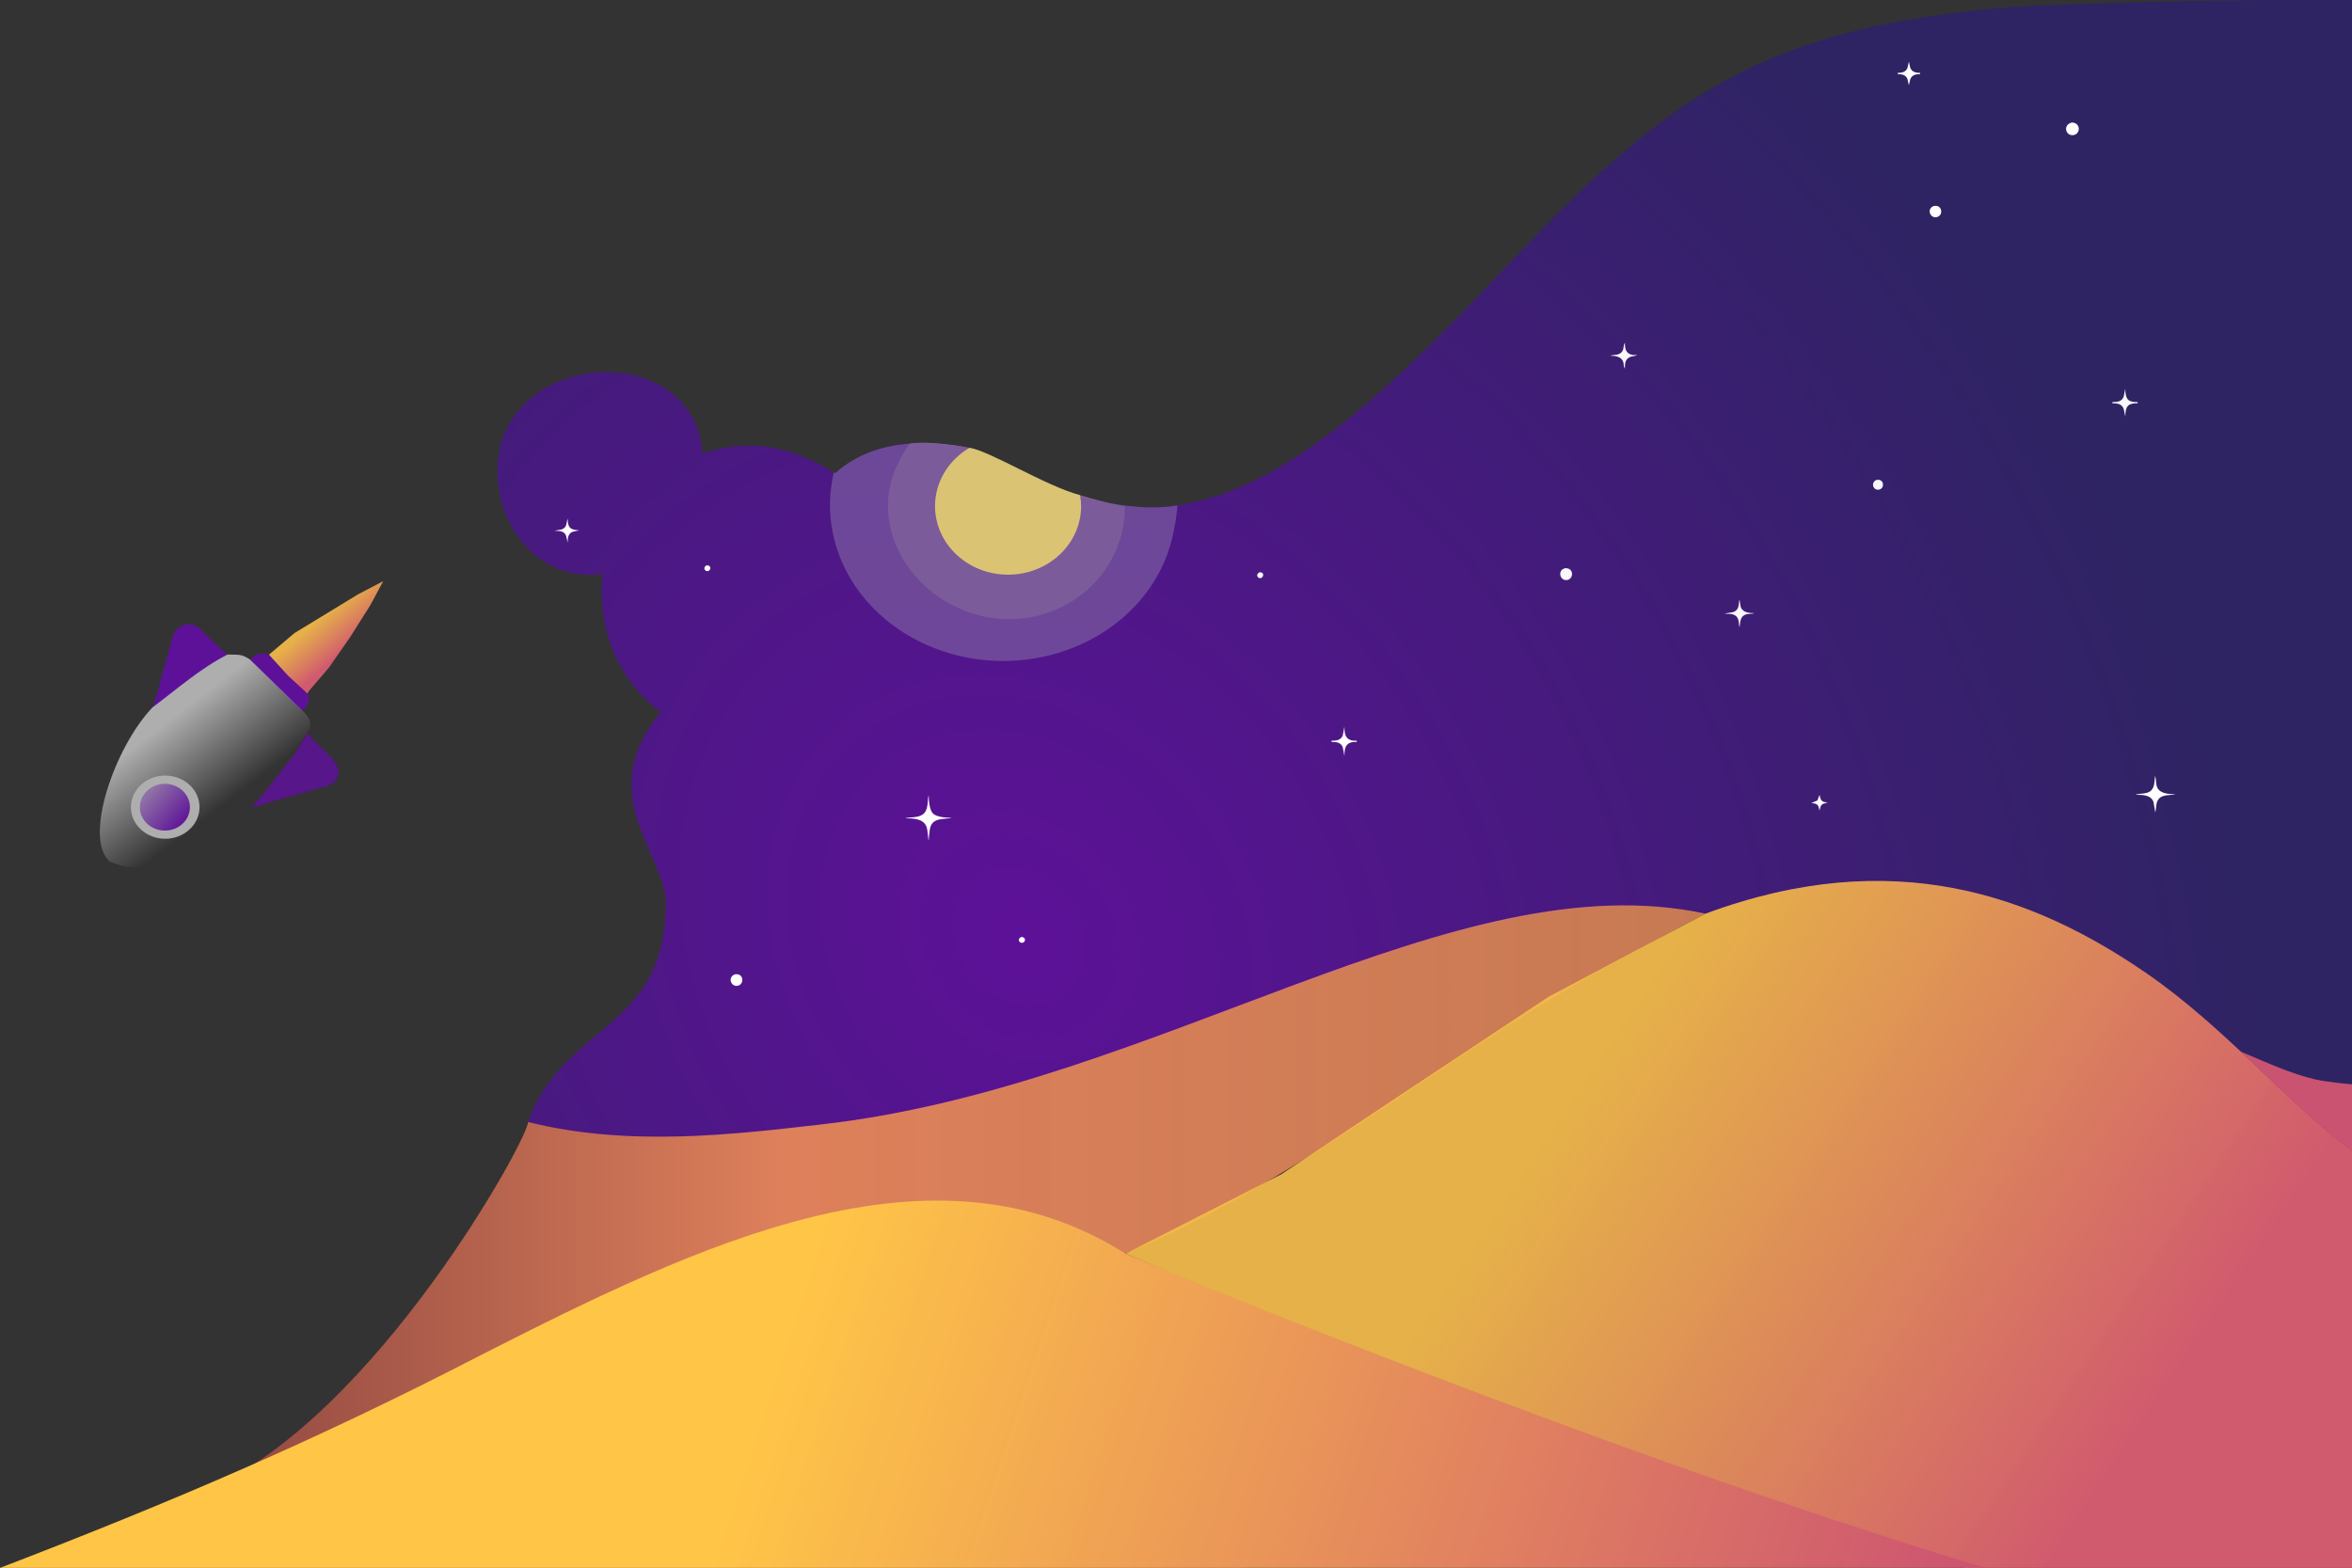 <?xml version="1.0" encoding="UTF-8" standalone="no"?>
<svg
    xmlns:osb="http://www.openswatchbook.org/uri/2009/osb"
    xmlns:dc="http://purl.org/dc/elements/1.1/"
    xmlns:cc="http://creativecommons.org/ns#"
    xmlns:rdf="http://www.w3.org/1999/02/22-rdf-syntax-ns#"
    xmlns:svg="http://www.w3.org/2000/svg"
    xmlns="http://www.w3.org/2000/svg"
    xmlns:xlink="http://www.w3.org/1999/xlink"
    xmlns:sodipodi="http://sodipodi.sourceforge.net/DTD/sodipodi-0.dtd"
    xmlns:inkscape="http://www.inkscape.org/namespaces/inkscape"
    width="55.556in"
    height="37.042in"
    viewBox="0 0 4000 2667"
    version="1.1"
    id="svg3761"
    sodipodi:docname="error.svg"
    inkscape:version="0.92.5 (2060ec1f9f, 2020-04-08)">
    <rect x="0" y="0" width="4000" height="2667" fill="#333333" stroke="none"/>
    <defs
        id="defs3765">
        <linearGradient
            inkscape:collect="always"
            id="linearGradient2519">
            <stop
                style="stop-color:#5d1198;stop-opacity:1;"
                offset="0"
                id="stop2515"/>
            <stop
                style="stop-color:#5d1198;stop-opacity:0;"
                offset="1"
                id="stop2517"/>
        </linearGradient>
        <linearGradient
            inkscape:collect="always"
            id="linearGradient3065">
            <stop
                style="stop-color:#aeaeae;stop-opacity:1;"
                offset="0"
                id="stop3061"/>
            <stop
                style="stop-color:#aeaeae;stop-opacity:0;"
                offset="1"
                id="stop3063"/>
        </linearGradient>
        <linearGradient
            inkscape:collect="always"
            id="linearGradient3023">
            <stop
                style="stop-color:#5d1198;stop-opacity:1"
                offset="0"
                id="stop3019"/>
            <stop
                style="stop-color:#2e2463;stop-opacity:0.995"
                offset="1"
                id="stop3021"/>
        </linearGradient>
        <linearGradient
            inkscape:collect="always"
            id="linearGradient3015">
            <stop
                style="stop-color:#ffc547;stop-opacity:1;"
                offset="0"
                id="stop3011"/>
            <stop
                style="stop-color:#cb5172;stop-opacity:1"
                offset="1"
                id="stop3013"/>
        </linearGradient>
        <linearGradient
            inkscape:collect="always"
            id="linearGradient3001">
            <stop
                style="stop-color:#89413e;stop-opacity:1"
                offset="0"
                id="stop2997"/>
            <stop
                id="stop3005"
                offset="0.408"
                style="stop-color:#df815b;stop-opacity:1"/>
            <stop
                style="stop-color:#e08658;stop-opacity:0.863"
                offset="1"
                id="stop2999"/>
        </linearGradient>
        <linearGradient
            inkscape:collect="always"
            id="linearGradient2981">
            <stop
                style="stop-color:#000000;stop-opacity:1;"
                offset="0"
                id="stop2977"/>
            <stop
                id="stop2995"
                offset="0.303"
                style="stop-color:#d56766;stop-opacity:1"/>
            <stop
                style="stop-color:#e08658;stop-opacity:0.863"
                offset="1"
                id="stop2979"/>
        </linearGradient>
        <linearGradient
            id="linearGradient1223"
            osb:paint="gradient">
            <stop
                style="stop-color:#000000;stop-opacity:1;"
                offset="0"
                id="stop1219"/>
            <stop
                style="stop-color:#000000;stop-opacity:0;"
                offset="1"
                id="stop1221"/>
        </linearGradient>
        <linearGradient
            inkscape:collect="always"
            id="linearGradient1146">
            <stop
                style="stop-color:#f5bc4a;stop-opacity:0.922"
                offset="0"
                id="stop1142"/>
            <stop
                style="stop-color:#d15b6e;stop-opacity:1"
                offset="1"
                id="stop1144"/>
        </linearGradient>
        <linearGradient
            inkscape:collect="always"
            xlink:href="#linearGradient1146"
            id="linearGradient1148"
            x1="786.248"
            y1="647.013"
            x2="832.767"
            y2="593.645"
            gradientUnits="userSpaceOnUse"
            gradientTransform="matrix(0.994,0,0,-0.975,-268.77,1707.983)"/>
        <linearGradient
            inkscape:collect="always"
            xlink:href="#linearGradient1146"
            id="linearGradient1191"
            x1="732.166"
            y1="638.955"
            x2="924.368"
            y2="638.955"
            gradientUnits="userSpaceOnUse"
            gradientTransform="matrix(0.994,0,0,-0.975,-268.77,1707.983)"/>
        <linearGradient
            inkscape:collect="always"
            xlink:href="#linearGradient1146"
            id="linearGradient1199"
            x1="2653.88"
            y1="1879.818"
            x2="3589.316"
            y2="2505.391"
            gradientUnits="userSpaceOnUse"/>
        <radialGradient
            inkscape:collect="always"
            xlink:href="#linearGradient2981"
            id="radialGradient2983"
            cx="1579.565"
            cy="2057.671"
            fx="1579.565"
            fy="2057.671"
            r="1320.916"
            gradientTransform="matrix(1,0,0,0.391,0,1253.404)"
            gradientUnits="userSpaceOnUse"/>
        <linearGradient
            inkscape:collect="always"
            xlink:href="#linearGradient3001"
            id="linearGradient3007"
            x1="258.649"
            y1="2057.671"
            x2="2900.48"
            y2="2057.671"
            gradientUnits="userSpaceOnUse"/>
        <linearGradient
            inkscape:collect="always"
            xlink:href="#linearGradient3015"
            id="linearGradient3017"
            x1="1352.739"
            y1="2219.002"
            x2="3349.889"
            y2="2874.451"
            gradientUnits="userSpaceOnUse"/>
        <radialGradient
            inkscape:collect="always"
            xlink:href="#linearGradient3023"
            id="radialGradient3025"
            cx="2459.024"
            cy="1028.708"
            fx="2459.024"
            fy="1028.708"
            r="2147.684"
            gradientTransform="matrix(0.725,-0.578,0.684,0.858,-752.979,2131.699)"
            gradientUnits="userSpaceOnUse"/>
        <linearGradient
            inkscape:collect="always"
            xlink:href="#linearGradient3065"
            id="linearGradient3067"
            x1="512.751"
            y1="459.363"
            x2="620.301"
            y2="321.235"
            gradientUnits="userSpaceOnUse"
            gradientTransform="matrix(0.994,0,0,-0.975,-268.77,1707.983)"/>
        <linearGradient
            inkscape:collect="always"
            xlink:href="#linearGradient2519"
            id="linearGradient2521"
            x1="590.552"
            y1="316.521"
            x2="488.122"
            y2="406.147"
            gradientUnits="userSpaceOnUse"
            gradientTransform="matrix(0.994,0,0,0.975,-268.77,-1707.983)"/>
    </defs>
    <sodipodi:namedview
        pagecolor="#ffffff"
        bordercolor="#666666"
        borderopacity="1"
        objecttolerance="10"
        gridtolerance="10"
        guidetolerance="10"
        inkscape:pageopacity="0"
        inkscape:pageshadow="2"
        inkscape:window-width="1920"
        inkscape:window-height="1016"
        id="namedview3763"
        showgrid="false"
        inkscape:zoom="0.25"
        inkscape:cx="1246.1199"
        inkscape:cy="2248.8093"
        inkscape:window-x="0"
        inkscape:window-y="27"
        inkscape:window-maximized="1"
        inkscape:current-layer="svg3761"/>
    <path
        style="fill:none;stroke:#000000;stroke-width:0;stroke-miterlimit:4;stroke-dasharray:none"
        d="m 4672.004,0 c -14.667,0.027 -42.627,3.2 -57.334,5.68 l -8,2.293 h -9.332 l -22.668,5.014 -76.227,15.734 -18.066,3.84 -40,10.666 -12.586,4.16 -49.121,13.08 c -38.96,12.173 -76.893,26.652 -114.773,41.732 l -56.84,23.361 -22.533,11.174 -20.307,9.279 -13.92,7.787 -51.4,25.52 -43.467,25.867 -50.801,30.387 -27.293,18.879 -27.826,17.721 -20.801,15.52 -49.387,36.121 -17.307,12.68 -29.252,24.346 -38.734,30.268 -23.039,21.24 -7.76,5.492 -21.895,18.387 -12.56,12.48 -9.639,7.732 -13.48,13.307 -16.373,13.16 -14.268,14.721 -11.332,9.014 -15.361,15.16 -66.986,63.547 -36.892,37.76 -20.441,18.24 -98.666,98.652 -29.892,31.627 -74.108,73.721 -17.387,18.213 -18.188,15.801 -29.066,26.346 -14.719,14.293 -48.4,38.508 -44.48,33.84 -20.92,13.16 -59.107,37.533 -22.398,11.334 -51.613,25.852 -38.295,17.068 -23.426,7.879 c -40,14.467 -80.815,27.627 -122.668,35.16 l -8,1.986 -22.666,3.361 -8,2.24 h -12 l -10.666,2.719 h -12 l -20,1.359 -17.334,1.334 -26.666,1.334 h -21.334 l -20,-1.334 -30.666,-1.334 -18.668,-1.639 c -4,0.267 -9.332,0.6 -13.105,0 l -5.787,-2.373 h -11.773 l -24,-4.975 -9.213,-0.693 -7.014,-2.014 c -39.573,-7.653 -77.707,-19.292 -115.773,-32.719 -25.293,-8.92 -51.081,-17.588 -75.188,-29.494 l -27.252,-14.146 -9.574,-6.533 -33.533,-19.4 c -29.573,-15.32 -60.373,-25.893 -93.119,-31.68 l -9.334,-2.32 h -8 c -8.253,-0.92 -5.266,-2.653 -18.666,-2.68 h -50.668 c -13.413,0.027 -10.346,1.746 -18.666,2.533 -37.747,3.547 -74.441,17.041 -108.268,33.961 -14.533,7.267 -42.52,22.665 -53.066,34.172 -20.64,-17.027 -53.108,-30.72 -78.494,-39.227 -17.64,-5.907 -35.212,-11.519 -53.506,-14.945 l -10.547,-0.84 -5.826,-2.041 c -3.44,-0.533 -9.254,-0.28 -12.961,0 l -26.666,-2.893 -28,2.613 c -18.56,0.027 -60.081,8.653 -77.334,16 -0.4,-16.053 -11.573,-47.748 -18.387,-62.895 -9.267,-20.627 -26.426,-47.293 -41.733,-63.773 -7.187,-7.733 -14.895,-13.839 -23.201,-20.186 l -18.213,-14.494 c -31.787,-22.037 -85.348,-38.498 -113.133,-38.652 h -38.666 c -11.2,0.027 -44.68,6.972 -56,10.479 -4.427,1.387 -26.641,11.96 -30.027,10.854 -2.747,-0.893 -7.604,-12.16 -9.07,-14.934 -5.773,-10.853 -13.899,-17.53 -22.232,-26.73 -19.325,-16.386 -29.965,-25.206 -46.551,-32.002 -8.267,-1.8 -3.16,-2.321 -14.787,-2.334 h -28 c -5.72,0.093 -22.084,4.769 -26.195,6.857 L 1108,784 c -4.253,-9.52 -7.88,-11.319 -13.68,-18.346 l -20.68,-25.428 -11.334,-12.426 c -1.68,-3.307 1.654,-9.253 2.561,-13.146 1.2,-5.147 0.161,-9.374 -1.133,-14.428 -2.56,-10.12 -12.72,-14.013 -14.44,-19.279 -1.227,-3.72 2.066,-6.507 3.826,-12.947 l 6.787,-34.666 c 2.52,-5.813 11.332,-13.413 16.092,-18.227 l 34.228,-35.547 c 12.547,-12.36 18.748,-18.96 22.865,-35.561 0.267,-3.653 -0.36,-7.079 -0.934,-10.666 -3.813,-23.333 -23.653,-25.881 -42.6,-31.268 L 1060,492.947 l -28.559,-8.041 -64.059,-18.5 c -9.827,-2.8 -19.123,-5.224 -30.049,-8.898 l -34.346,-38.828 -9.602,-7.172 -10.746,-10.547 -25.307,-20.521 -16.652,-11.293 C 826.655,358.733 812.333,351.021 796,344.367 778.093,337.087 756.427,331.867 737.334,330.547 L 716,328 c -31.76,-0.36 -67.946,-2.239 -98.666,4.734 -7.427,1.68 -21.32,2.866 -27,7.586 -6.2,5.133 -7.147,17.48 -7.787,25.014 L 580.428,376 l -3.094,26.666 c -0.373,32.44 -0.374,61.254 5.826,93.334 l 4.307,14.668 c 8.987,31.36 16.241,47.679 31.641,76.266 l 11.641,21.053 c 12.053,19.067 35.466,45.48 51.973,61.227 7.707,7.347 22.053,13.682 26.506,22.842 6.307,12.987 15.201,51.253 18.828,66.613 l 17.666,62.666 c 3.213,11.667 9.774,40.973 16.627,49.279 11.333,13.76 31.346,17.533 46.986,8.92 9.307,-5.12 15.921,-14.573 23.107,-22.146 l 29.213,-28 c 3.547,-3.373 13.773,-14.466 17.133,-16.066 4.347,-2.08 10.881,-0.107 15.881,0 8.987,0.173 15.732,-1.199 24.025,-4.439 4.08,-1.587 10.828,-6.8 14.215,-6.066 2.8,0.613 6.906,5.72 9.439,7.693 4.613,3.587 7.999,4.067 13.652,4 h 11.773 l 5.734,-1.52 c 1.373,-0.333 2.105,-0.293 3.412,0 l 17.748,15.572 14.346,12.613 7.641,5.508 7.4,6.973 c 3.813,3.147 8.587,4.599 11.094,9.439 1.813,3.507 0.852,11.308 0.852,15.574 -0.04,26 -1.866,38.893 9.56,63.613 12.96,28.04 34.348,47.292 62.668,59.346 l 26.439,7.707 c -4.187,5.853 -4.666,16.933 -5.6,24 l -2.24,10.666 v 34.668 c -0.147,11.48 0.759,9.213 2.106,18.666 l 0.748,10.666 c 1.933,11.827 5.613,23.681 9.373,35.041 4.693,14.213 9.56,27.919 17.146,40.959 5.213,8.973 11.039,16.895 17.426,24.988 l 4.721,6.959 7.826,8.094 9.895,11.732 c 13.933,13.693 29.599,24.628 46.332,34.522 l 12.48,7.693 c 35.587,18.427 76.067,26.014 115.787,26.014 -1.533,8.613 -2.613,7.559 -2.666,17.332 v 54.668 c 0.107,8.547 1.105,7.719 2.238,14.666 l 0.707,9.334 1.895,8 5.293,24 c 11,39.04 26.532,77.786 51.199,110.426 13.44,17.787 32.906,41.014 49.76,55.48 l 17.146,14.254 c 2.333,1.867 6.788,4.399 7.508,7.412 0.547,2.267 -1.227,6.188 -1.947,8.428 l -4.867,18.666 c -3.147,11.733 -8.785,43.039 -8.932,54.666 v 42.668 c 0.013,9.24 3.053,27.865 4.84,37.332 l 1.092,9.334 c 6.907,32.04 18.667,65.879 34.48,94.666 33.642,52.677 78.944,107.385 79.588,168.002 -11.088,49.422 -22.299,69.659 -45.123,128.539 -3.784,3.612 -6.067,8.982 -9.516,13.07 -10.517,12.467 -8.645,14.622 -70.211,57.625 -40.403,30.527 -91.305,54.657 -128.324,88.578 l -14.6,9.254 c -13.4,10.72 -26.508,22.921 -38.201,35.48 -103.41,97.684 -117.164,234.836 -171.707,360.84 l -12.693,34.613 -8.387,17.453 -39.559,78.32 c -36.717,65.404 -84.08,120.01 -132.455,176.787 -38.487,44.738 -79.906,76.064 -122.676,111.941 -59.115,44.883 -120.004,84.893 -181.725,125.346 -66.236,38.383 -111.233,58.935 -166.852,89.965 l -32.105,15.088 -20.918,9.059 C 337.636,3440.821 37.75,3528.407 0,3556.002 H 5333.338 V 0 Z"
        id="Sélection"
        transform="scale(0.75)"/>
    <path
        style="fill:url(#radialGradient3025);fill-opacity:1;stroke:#000000;stroke-width:0;stroke-miterlimit:4;stroke-dasharray:none"
        d="m 1834.251,843.385 -0.999,2 c 2.9,11.94 1.56,29.96 -0.8,42 -11.68,59.52 -65.501,103.7 -126.201,103 -11.41,-0.14 -22.641,-2.23 -33.721,-4.83 -13.052,-2.563 -20.834,-7.669 -33.28,-15.4 -9.33,-5.89 -20.109,-15.3 -27.489,-23.49 -26.04,-28.87 -36.691,-70.381 -29.061,-108.281 1.58,-7.88 3.871,-15.589 6.971,-22.999 5.791,-23.79 45.582,-36.217 59.155,-53.616 l -0.016,-0.007 c -176.412,-33.925 -225.677,52.268 -230.81,42.237 -20.49,-14.094 -49.001,-26.772 -70.749,-33.944 -51.07,-16.65 -101.66,-15.6 -152.48,1.33 -12.13,-182.304 -296.942,-181.982 -343.771,-14.386 -27.066,114.903 55.284,236.319 173.771,219.386 l -1.52,15.999 c -5.588,137.43 83.322,208.381 100.993,218.593 -124.636,150.017 22.967,249.823 7.388,344.109 -8.858,198.464 -175.457,189.8 -233.772,353.389 102.414,47.281 288.144,24.549 437.39,14.739 67.215,-6.51 134.124,-12.736 200.359,-26.405 278.294,-64.531 551.474,-178.99 808.296,-267.289 188.072,-63.298 372.065,-110.405 556.574,-75.331 264.841,-91.69 577.599,-36.061 746.048,106.239 108.78,95.469 191.19,173.28 353.47,184.121 L 4000,0 C 3785.069,-1.291 3474.579,4.977 3368.847,16.454 3001.318,56.349 2841.943,156.398 2573.6,440.796 2324.915,704.36 2094.22,933.396 1834.251,843.385 Z"
        id="path899"
        inkscape:connector-curvature="0"
        sodipodi:nodetypes="cccccccccccccccccccccccccccssc"/>
    <path
        style="fill:#ffffff;stroke:#000000;stroke-width:0;stroke-miterlimit:4;stroke-dasharray:none;fill-opacity:1"
        d="m 4328.643,140 2.867,13.334 c 4.027,10.253 12.68,11.787 22.467,12 V 168 c -9.787,0.213 -18.44,1.747 -22.467,12 l -2.867,13.334 -3.533,-14.668 C 4320.896,169.426 4312.364,168.2 4303.31,168 v -2.666 c 9.053,-0.2 17.585,-1.428 21.799,-10.668 z"
        id="path897"
        transform="scale(0.75)"/>
    <path
        style="fill:#ffffff;stroke:#000000;stroke-width:0;fill-opacity:1;stroke-miterlimit:4;stroke-dasharray:none"
        d="m 4697.977,277.906 c 20.587,0.24 20.2,25.733 4,28.453 -18.2,3.053 -25,-23.506 -4,-28.453 z"
        id="path895"
        transform="scale(0.75)"/>
    <path
        style="fill:#ffffff;stroke:none;stroke-width:1.333;fill-opacity:1"
        d="m 4389.875,466.852 c 2.762,0.093 5.32,0.855 7.795,3.055 6.707,5.947 5.814,19.134 -5.039,22.334 -15.173,4.48 -25.041,-17.92 -7.975,-25 1.83,-0.26 3.562,-0.445 5.219,-0.389 z"
        id="path893"
        transform="scale(0.75)"/>
    <path
        style="fill:#ffffff;stroke:#000000;stroke-width:0;stroke-miterlimit:4;stroke-dasharray:none;fill-opacity:0.961"
        d="m 3684.643,777.334 c 0.04,13.88 1.561,24.4 17.334,27.693 3.707,0.387 6.946,0.293 10.666,0 -7.12,3.933 -11.279,2.146 -17.332,5.066 -10.773,5.213 -10.655,15.613 -10.668,25.906 -4.493,-6.933 -1.32,-10.225 -4.76,-17.332 -5.16,-10.667 -18.108,-11.52 -28.574,-12 7.48,-2.96 19.948,0.467 27.041,-9.467 4.8,-6.733 1.746,-12.841 6.293,-19.867 z"
        id="path891"
        transform="scale(0.75)"/>
    <path
        style="fill:#ffffff;stroke:#000000;stroke-width:0;stroke-miterlimit:4;stroke-dasharray:none;fill-opacity:0.961"
        d="m 4819.31,881.334 c 0.027,7.773 0.559,20.467 6.959,25.801 5.587,4.653 14.161,4.839 21.041,4.865 v 2.668 c -6.88,0.027 -15.454,0.212 -21.041,4.865 -6.4,5.333 -6.932,18.027 -6.959,25.801 L 4815.791,928 c -4.173,-12.387 -14.641,-13.292 -25.814,-13.332 V 912 c 10.32,-0.027 21.067,-0.813 25.48,-12 z"
        id="path889"
        transform="scale(0.75)"/>
    <path
        style="fill:#ffffff;stroke:#000000;stroke-width:0;fill-opacity:0.961;stroke-miterlimit:4;stroke-dasharray:none"
        d="m 4259.088,1088.197 c 2.76,0.014 5.373,0.768 7.648,3.043 4.747,4.747 4.373,15.268 -3.48,18.441 -13.947,5.653 -22.932,-13.134 -9.252,-20.881 1.72,-0.355 3.428,-0.612 5.084,-0.604 z"
        id="path887"
        transform="scale(0.75)"/>
    <path
        style="fill:#ffffff;stroke:#000000;stroke-width:0;fill-opacity:1;stroke-miterlimit:4;stroke-dasharray:none"
        d="m 1287.309,1176 c 0.067,20.747 5.853,26.215 26.666,26.668 l -16,3.533 c -10.28,4.693 -10.639,14.693 -10.666,24.467 l -3.801,-16 c -4.693,-10.867 -15.48,-10.655 -25.533,-10.668 7.76,-3.107 17,-0.759 23.133,-8.279 4.613,-5.653 3.588,-13.334 6.201,-19.721 z"
        id="path885"
        transform="scale(0.75)"/>
    <path
        style="fill:#ffffff;stroke:#000000;stroke-width:0;stroke-miterlimit:4;stroke-dasharray:none;fill-opacity:1"
        d="m 1603.062,1282.178 c 10.074,-0.011 9.394,10.903 2.832,12.943 -6.32,1.973 -13.867,-7.04 -3.84,-12.906 0.347,-0.024 0.683,-0.037 1.008,-0.037 z"
        id="path883"
        transform="scale(0.75)"/>
    <path
        style="fill:#ffffff;stroke:#000000;stroke-width:0;stroke-miterlimit:4;stroke-dasharray:none;fill-opacity:0.961"
        d="m 3549.977,1288.574 c 20.36,0.24 18.133,25.587 2.666,27.094 -10.547,1.027 -17.693,-10.107 -13.533,-19.547 2.147,-4.853 6.08,-6.427 10.867,-7.547 z"
        id="path881"
        transform="scale(0.75)"/>
    <path
        style="fill:#ffffff;stroke:#000000;stroke-width:0;stroke-miterlimit:4;stroke-dasharray:none;fill-opacity:1"
        d="m 2857.572,1297.996 c 9.778,-0.034 7.657,11.346 1.67,13.059 -6.053,1.733 -13.454,-6.814 -3.787,-12.895 0.76,-0.11 1.465,-0.162 2.117,-0.164 z"
        id="path879"
        transform="scale(0.75)"/>
    <path
        style="fill:#ffffff;stroke:#000000;stroke-width:0;stroke-miterlimit:4;stroke-dasharray:none;fill-opacity:0.961"
        d="m 3944.643,1360.002 c 0.64,4.84 1.508,14.679 3.428,18.666 5.307,10.973 19.146,11.76 29.906,12 -6.6,2.613 -13.201,0.292 -21.334,3.799 -11.093,4.787 -10.653,17.961 -12,28.201 -2.4,-6.04 -0.612,-11.426 -3.412,-18.666 -4.867,-12.56 -18.613,-12 -29.92,-12 9.627,-3.933 21.573,-0.467 28.199,-10.721 4.64,-7.2 2.493,-14.639 5.133,-21.279 z"
        id="path877"
        transform="scale(0.75)"/>
    <path
        style="fill:none;stroke:#000000;stroke-width:0;stroke-miterlimit:4;stroke-dasharray:none"
        d="m 4927.662,1491.148 c 16.73,-0.392 16.552,20.338 3.635,22.973 -13.413,2.733 -20.373,-16.707 -5.307,-22.867 0.575,-0.058 1.132,-0.093 1.672,-0.105 z"
        id="path875"
        transform="scale(0.75)"/>
    <path
        style="fill:#ffffff;stroke:#000000;stroke-width:0;fill-opacity:1;stroke-miterlimit:4;stroke-dasharray:none"
        d="m 3048.643,1648.002 c 0.013,12.427 0.359,26.453 14.666,30.746 4.413,1.32 8.787,1.241 13.334,1.254 v 2.666 c -4.547,0.013 -8.921,-0.066 -13.334,1.254 -14.307,4.293 -14.653,18.319 -14.666,30.746 l -3.853,-20 c -4.413,-11.187 -15.161,-11.973 -25.48,-12 v -2.666 c 10.32,-0.027 21.067,-0.813 25.48,-12 z"
        id="path873"
        transform="scale(0.75)"/>
    <path
        style="fill:#ffffff;stroke:#000000;stroke-width:0;fill-opacity:1;stroke-miterlimit:4;stroke-dasharray:none"
        d="m 4887.31,1760.002 c 2.12,8.733 0.733,18.359 4.76,26.666 6.627,13.68 27.161,14.546 40.574,14.666 -7.933,3.147 -28.467,-0.785 -37.801,10.908 -7.027,8.8 -4.773,20.692 -7.533,30.426 l -4.174,-24 c -6.213,-16.627 -26.373,-16 -41.16,-16 10.293,-4.133 27.841,-0.466 36.814,-10.812 8.76,-10.093 5.639,-24.587 8.52,-31.854 z"
        id="path871"
        transform="scale(0.75)"/>
    <path
        style="fill:#ffffff;stroke:#000000;stroke-width:0;stroke-miterlimit:4;stroke-dasharray:none;fill-opacity:1"
        d="m 4125.977,1802.668 c 2.453,12.947 4.653,16.641 18.666,17.334 l -10.613,3.08 c -6.253,3.267 -6.879,9.359 -8.053,15.586 l -2.32,-9.279 c -2.813,-6.8 -9.906,-7.735 -16.346,-8.055 l 13.799,-5.906 z"
        id="path869"
        transform="scale(0.75)"/>
    <path
        style="fill:#ffffff;stroke:#000000;stroke-width:0;stroke-miterlimit:4;stroke-dasharray:none;fill-opacity:1"
        d="m 2105.975,1804.002 c 0.04,11.32 1.413,32.853 9.613,41.053 8.586,8.573 30.627,9.613 42.387,9.613 -6.307,2.493 -22.305,1.36 -33.332,5.453 -15.173,5.653 -16.067,17.961 -17.547,31.881 -0.76,7.08 -1.094,6.973 -1.121,14.666 -2.227,-5.6 -1.399,-21.947 -5.266,-32 -7.133,-18.493 -31.2,-18.666 -48.066,-18.666 8.64,-3.427 31.32,0.079 42.387,-10.947 11.12,-11.08 7.492,-32.346 10.945,-41.053 z"
        id="path867"
        transform="scale(0.75)"/>
    <path
        style="fill:#ffffff;stroke:#000000;stroke-width:0;fill-opacity:1;stroke-miterlimit:4;stroke-dasharray:none"
        d="m 2316.654,2124.881 c 10.933,1.427 8.908,12.614 1.281,13.414 -7.693,0.8 -11.761,-9.921 -1.281,-13.414 z"
        id="path865"
        transform="scale(0.75)"/>
    <path
        style="fill:#ffffff;stroke:#000000;stroke-width:0;fill-opacity:1;stroke-miterlimit:4;stroke-dasharray:none"
        d="m 1669.912,2209.535 c 3.797,-0.109 7.176,0.747 10.156,4.107 6.2,6.973 3.16,19.332 -6.094,21.785 -16.387,4.333 -24.773,-18.706 -8,-25.52 1.36,-0.193 2.672,-0.337 3.938,-0.373 z"
        id="Sélection #1"
        transform="scale(0.75)"/>
    <g
        id="g1052"
        style="fill:#db765f;fill-opacity:0.995;stroke:#000000;stroke-opacity:1;stroke-width:0;stroke-miterlimit:4;stroke-dasharray:none">
        <path
            sodipodi:nodetypes="ccccscsccccc"
            style="opacity:0.99;fill:url(#linearGradient3007);fill-opacity:1;fill-rule:nonzero;stroke:url(#radialGradient2983);stroke-width:0;stroke-miterlimit:4;stroke-dasharray:none;stroke-opacity:1"
            inkscape:connector-curvature="0"
            d="m 897.86,1908.475 c 5.011,19.643 -256.346,500.805 -548.38,627.385 -6.992,4.053 -35.186,17.548 -58.206,26.513 C 991.945,2324.639 1383.806,2024.259 1914.15,2132.52 c 303.571,-126.281 562.737,-352.423 832.105,-495.149 52.782,-27.967 103.27,-56.958 154.225,-83.181 -426.536,-92.064 -931.305,293.017 -1501.023,358.163 -148.955,17.032 -329.605,39.398 -501.597,-3.877 z M 930.48,2234.19 v 0 0 0"
            id="Sélection #7"/>
    </g>
    <path
        id="Sélection #5"
        d="m 522.904,1179.779 1.782,6.191 c 1.344,6.57 -0.354,12.249 -5.002,17.077 -0.819,0.847 -1.983,2.339 -3.356,3.304 -1.388,0.974 -1.834,2.104 -2.193,2.03 -2.511,-0.03 -6.006,-4.155 -7.725,-5.764 l -13.671,-13.602 -43.472,-42.282 c -3.595,-3.424 -22.476,-21.756 -24.185,-24.852 -4.215,-3.816 -0.664,0.483 1.794,-0.898 1.011,-0.569 3.306,-2.258 3.926,-3.033 3.996,-4.991 6.708,-5.323 8.799,-5.617 1.857,-0.261 4.666,-0.134 6.592,0.069 1.835,0.193 6.863,-0.152 7.779,0.149 9.103,2.985 11.161,9.327 17.405,15.452 l 17.152,18.977 z"
        inkscape:connector-curvature="0"
        style="fill:#5d1198;fill-opacity:1;stroke:#000000;stroke-width:0;stroke-miterlimit:4;stroke-dasharray:none"
        sodipodi:nodetypes="cccscccccsssssccc"/>
    <path
        inkscape:connector-curvature="0"
        style="fill:#5d1198;fill-opacity:1;stroke:none;stroke-width:0.984;stroke-opacity:0.956"
        id="Sélection #4"
        d="m 259.337,1203.336 c 1.888,-5.979 6.521,-17.674 8.231,-23.532 l 7.679,-30.359 11.329,-40.527 8.29,-29.666 c 3.707,-9.944 15.874,-17.689 26.369,-17.387 4.572,0.127 11.584,1.823 15.33,4.406 l 24.278,23.428 c 6.665,5.703 23.566,22.916 26.119,23.676 -6.723,5.708 -26.627,15.933 -35.913,21.585 l -31.802,24.05 -20.87,15.227 c -6.579,5.079 -33.185,26.506 -39.039,29.099 z"
        sodipodi:nodetypes="ccccccccccccc"/>
    <path
        d="m 429.881,1373.479 c 0.005,-5.13 16.984,-21.424 21.993,-27.937 l 37.715,-48.743 c 15.175,-16.297 22.038,-33.016 32.42,-49.565 0,0 20.107,20.528 26.04,26.348 9.888,9.7 27.545,24.163 27.843,38.815 0.06,3.227 -0.875,6.736 -1.998,9.749 -4.989,13.307 -16.755,14.773 -28.929,18 l -70.842,20.055 z"
        id="Sélection #6"
        inkscape:connector-curvature="0"
        style="fill:#5d1198;fill-opacity:0.848;stroke:none;stroke-width:0.984;stroke-opacity:1"
        sodipodi:nodetypes="ccccsccccc"/>
    <path
        d="m 3368.752,2667.232 -25.501,-0.316 C 2833.963,2556.901 2391.3,2334.067 1914.15,2132.52 l 264.875,-135.064 222.981,-148.334 232.146,-153.89 266.328,-141.041 c 318.045,-118.005 557.199,-31.861 751.032,102.013 131.043,90.507 235.756,216.742 348.566,301.666 L 4000,2667"
        id="Sans nom"
        inkscape:connector-curvature="0"
        style="fill:url(#linearGradient1199);fill-opacity:1;stroke:#000000;stroke-width:0;stroke-miterlimit:4;stroke-dasharray:none"
        sodipodi:nodetypes="cccccccscc"/>
    <path
        style="fill:#8c6a91;fill-opacity:0.99;stroke:#000000;stroke-width:0;stroke-miterlimit:4;stroke-dasharray:none;stroke-opacity:1"
        d="m 2017.883,1103.444 c -27.34,137.6 78.473,269.571 220.529,296.265 142.055,26.695 279.603,-63.047 307.398,-200.561 l 0.317,-1.6 c 3.079,-16.218 4.517,-32.679 4.3,-49.148 -49.465,-8.193 -104.245,-26.549 -151.212,-39.712 -43.747,-12.089 -79.962,-34.681 -99.895,-42.55 -26.876,-10.608 -55.304,-35.187 -82.836,-44.451 -11.074,-1.542 -14.15,-4.343 -18.364,-5.992 -20.402,-4.069 -93.532,-16.558 -136.075,-9.23 -10.666,15.549 -36.206,57.091 -44.162,96.978 z"
        id="path832"
        inkscape:connector-curvature="0"
        sodipodi:nodetypes="ccccccscccc"
        transform="scale(0.75)"/>
    <path
        style="fill:#77579e;fill-opacity:0.765;stroke:#000000;stroke-width:0;stroke-miterlimit:4;stroke-dasharray:none;stroke-opacity:1"
        d="m 1418,804 c -16.248,68.602 -1.573,140.238 40.802,199.18 42.375,58.943 108.987,100.374 185.21,115.197 76.223,14.823 155.827,1.826 221.334,-36.137 65.507,-37.963 111.563,-97.789 128.055,-166.344 l 0.393,-1.661 c 3.614,-15.715 8.019,-38.584 8.416,-54.62 -62.739,11.652 -145.955,-7.924 -207.759,-26.739 -17.274,-5.595 -39.857,-16.921 -41.366,-17.518 1.532,-0.587 -31.087,-9.224 -70.783,-36.942 -15.157,-10.584 -16.33,-12.767 -33.713,-16.644 -49.835,-9.095 -153.385,-23.355 -227.325,42.344 -0.565,0.502 -3.573,-0.356 -3.264,-0.116 z"
        id="path832-3"
        inkscape:connector-curvature="0"
        sodipodi:nodetypes="cscscccccscsc"/>
    <path
        style="fill:url(#linearGradient1148);fill-opacity:1;stroke:url(#linearGradient1191);stroke-width:0;stroke-linecap:butt;stroke-linejoin:miter;stroke-miterlimit:4;stroke-dasharray:none;stroke-opacity:0.672"
        d="m 457.382,1113.57 43.468,-36.752 108.416,-66.028 42.539,-22.273 -22.086,41.077 -34.389,54.405 -35.902,51.601 -34.191,39.861 -2.333,4.317 -32.867,-30.295 z"
        id="path1066"
        inkscape:connector-curvature="0"
        sodipodi:nodetypes="ccccccccccc"/>
    <path
        style="fill:url(#linearGradient3017);fill-opacity:1;stroke:#000000;stroke-width:0;stroke-linecap:butt;stroke-linejoin:miter;stroke-miterlimit:4;stroke-dasharray:none;stroke-opacity:1"
        d="m 0,2666.999 3376.369,-0.104 C 2942.675,2537.436 2332.152,2306.68 1914.15,2132.52 1586.005,1924.361 1189.418,2116.115 817.939,2304.955 540.892,2448.446 290.371,2555.625 0,2666.999 Z"
        id="path3009"
        inkscape:connector-curvature="0"
        sodipodi:nodetypes="ccccc"/>
    <path
        style="opacity:0.99;fill:#dbc574;fill-opacity:1;fill-rule:nonzero;stroke:#f1b54b;stroke-width:0;stroke-miterlimit:4;stroke-dasharray:none;stroke-opacity:0.672"
        d="m 1648.81,761.762 c -36.427,21.287 -58.588,58.728 -58.619,99.036 -1e-4,64.466 55.615,116.725 124.22,116.725 68.604,-5.7e-4 124.219,-52.26 124.219,-116.725 -0.013,-6.381 -0.63,-12.095 -1.751,-18.388 -60.672,-16.799 -153.288,-75.44 -188.053,-80.64 -0.01,0 -0.011,-0.008 -0.016,-0.008 z"
        id="path3027"
        inkscape:connector-curvature="0"
        sodipodi:nodetypes="cccccccc"/>
    <path
        style="fill:#cc5471;fill-opacity:0.98;stroke:#000000;stroke-width:0;stroke-linecap:butt;stroke-linejoin:miter;stroke-miterlimit:4;stroke-dasharray:none;stroke-opacity:1"
        d="m 4000.031,1958.431 c -75.473,-57.025 -147.788,-132.187 -190.327,-170.086 41.901,17.62 86.92,38.446 128.119,47.803 12.591,2.809 25.467,4.128 38.058,5.889 l 24.118,2.512 z"
        id="path3057"
        inkscape:connector-curvature="0"
        sodipodi:nodetypes="cccccc"/>
    <path
        style="fill:url(#linearGradient3067);fill-opacity:1;stroke:none;stroke-width:0;stroke-linecap:butt;stroke-linejoin:miter;stroke-miterlimit:4;stroke-dasharray:none;stroke-opacity:1"
        d="m 425.082,1121.88 c -14.617,-10.106 -20.362,-7.885 -38.12,-8.505 -46.134,23.439 -86.258,59.037 -127.625,89.961 -64.125,67.061 -117.617,221.773 -73.212,261.581 79.451,41.034 198.393,-54.07 243.757,-91.439 l 92.128,-126.245 c 9.628,-11.616 7.79,-24.481 -7.876,-38.854 z"
        id="path3059"
        inkscape:connector-curvature="0"
        sodipodi:nodetypes="cccccccc"/>
    <ellipse
        style="fill:#aeaeae;fill-opacity:1;stroke:none;stroke-width:1.005;stroke-opacity:1"
        id="path3946-5"
        cx="280.942"
        cy="-1372.995"
        rx="58.355"
        ry="53.744"
        transform="scale(1,-1)"/>
    <ellipse
        style="fill:url(#linearGradient2521);fill-opacity:1;stroke:none;stroke-width:0.738;stroke-opacity:1"
        id="path3946"
        cx="280.407"
        cy="-1373.052"
        rx="42.544"
        ry="39.785"
        transform="scale(1,-1)"/>
</svg>
